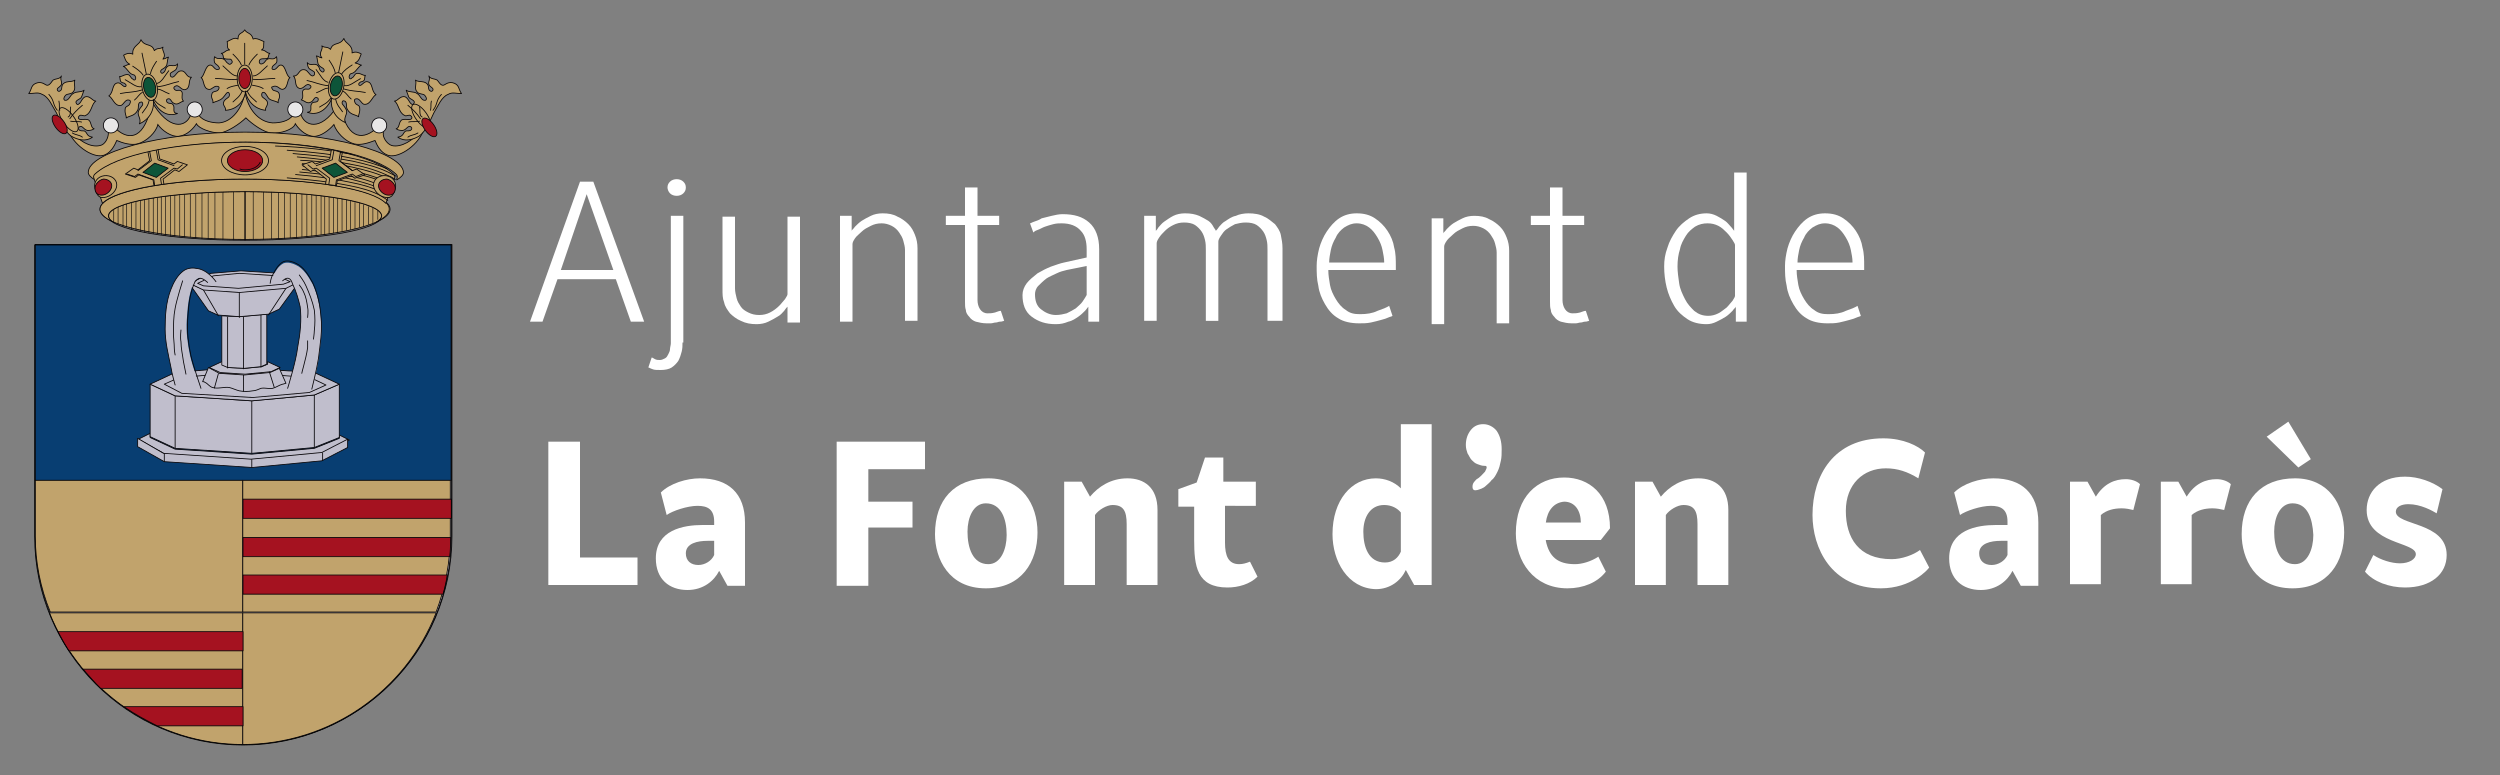 <?xml version="1.0" encoding="utf-8"?>
<!-- Generator: Adobe Illustrator 27.2.0, SVG Export Plug-In . SVG Version: 6.00 Build 0)  -->
<svg version="1.1" id="Capa_1" xmlns="http://www.w3.org/2000/svg" xmlns:xlink="http://www.w3.org/1999/xlink" x="0px" y="0px"
	 viewBox="0 0 300 93" style="enable-background:new 0 0 300 93;" xml:space="preserve">
<rect x="0" y="0" width="300" height="93" fill="#808080" stroke="none"/>
<style type="text/css">
	.st0{fill:#C1A36C;stroke:#070508;stroke-width:0.1;stroke-miterlimit:4.023;}
	.st1{fill:#C1A36C;stroke:#070508;stroke-width:0.1;stroke-linecap:round;stroke-linejoin:round;stroke-miterlimit:4.023;}
	.st2{fill:none;stroke:#070508;stroke-width:0.1;stroke-linecap:round;stroke-linejoin:round;stroke-miterlimit:4.023;}
	.st3{fill:#A51220;stroke:#070508;stroke-width:0.1;stroke-linecap:round;stroke-linejoin:round;stroke-miterlimit:4.023;}
	.st4{fill:#0D5539;stroke:#070508;stroke-width:0.1;stroke-linecap:round;stroke-linejoin:round;stroke-miterlimit:4.023;}
	.st5{fill:#E8E7E7;stroke:#070508;stroke-width:0.1;stroke-linecap:round;stroke-linejoin:round;stroke-miterlimit:4.023;}
	.st6{fill:#DFBA22;stroke:#070508;stroke-width:0.1;}
	.st7{fill:none;stroke:#070508;stroke-width:0.1;stroke-miterlimit:4.023;}
	.st8{fill:#C1A36C;stroke:#070508;stroke-width:0.1;stroke-linecap:round;stroke-linejoin:round;}
	
		.st9{fill-rule:evenodd;clip-rule:evenodd;fill:#C0BECC;stroke:#070508;stroke-width:0.1;stroke-linecap:round;stroke-linejoin:round;}
	.st10{fill-rule:evenodd;clip-rule:evenodd;fill:#083E72;stroke:#070508;stroke-width:0.1;}
	
		.st11{fill-rule:evenodd;clip-rule:evenodd;fill:#C1A36C;stroke:#070508;stroke-width:0.1;stroke-linecap:round;stroke-linejoin:round;}
	.st12{fill-rule:evenodd;clip-rule:evenodd;fill:#A51220;stroke:#070508;stroke-width:0.1;}
	
		.st13{fill-rule:evenodd;clip-rule:evenodd;fill:#A51220;stroke:#070508;stroke-width:0.1;stroke-linecap:round;stroke-linejoin:round;}
	.st14{fill:#C0BECC;stroke:#070508;stroke-width:0.1;stroke-linecap:round;stroke-linejoin:round;}
	.st15{fill:none;stroke:#070508;stroke-width:0.1;}
	.st16{fill:none;stroke:#070508;stroke-width:0.1;stroke-linecap:round;stroke-linejoin:round;}
	.st17{fill:#C0BECC;}
	.st18{fill:none;stroke:#000000;stroke-width:0.1;stroke-miterlimit:10;}
	.st19{fill:#FFFFFF;}
</style>
<g id="layer2" transform="translate(-13.437,-185)">
</g>
<g id="layer3" transform="translate(-69.866,-108.36)">
	<g id="g1711-5" transform="matrix(1.006,0,0,1.006,-846.873,-2.24)">
		<g id="g1473-7">
			<path id="path1172-4" class="st0" d="M940.5,120.9c-0.3,2-1.6,3.6-3.1,3.7c-0.8,0-1.9-0.2-2.4-0.9c-0.3-0.5-0.8-0.6-1,0
				c-0.6,1.5-2.6,1.8-4.6-1.6c-0.8,4.5-2.7,4.6-4.2,3.3c-0.3-0.2-1,0-1,0.4c0,0.6-0.4,1.4-1,1.5c-1.2,0.3-2.7-0.7-3.2-1.6
				c-0.1-0.1-0.6-0.1-0.5,0c0.7,1.7,3.1,3.3,4.3,2.7c0.7-0.3,1.1-1,1.4-1.7c0.7,0.3,1.7,0.6,2.5,0.4c1.1-0.3,2.2-1.4,2.4-2.3
				c0.5,0.7,1.6,1.5,2.5,1.4c1-0.1,1.8-1,2.1-1.5c0.3,0.6,1.8,1.1,2.8,1.1c0.9-0.1,2.4-1.1,3.1-1.8c0.7,0.7,2.2,1.8,3.1,1.8
				c1,0.1,2.6-0.4,2.8-1.1c0.3,0.5,1.1,1.4,2.1,1.5c0.9,0.1,2-0.8,2.5-1.4c0.3,0.9,1.3,2,2.4,2.3c0.8,0.2,1.7-0.1,2.5-0.4
				c0.3,0.7,0.7,1.4,1.4,1.7c1.2,0.6,3.6-1,4.3-2.7c0.1-0.2-0.4-0.2-0.5,0c-0.5,0.9-2.1,1.9-3.2,1.6c-0.6-0.2-1.1-1-1-1.5
				c0-0.4-0.7-0.6-1-0.4c-1.6,1.3-3.5,1.1-4.2-3.3c-1.9,3.4-4,3.1-4.6,1.6c-0.2-0.6-0.7-0.5-1,0c-0.5,0.7-1.5,0.9-2.4,0.9
				C942.1,124.5,940.8,122.9,940.5,120.9L940.5,120.9z"/>
			<g id="g1269-3" transform="translate(-2.938)">
				<path id="path1179-2" class="st1" d="M943.4,113.5c-0.3,0.5-0.8,0.3-0.8,1.1c-0.4-0.3-1,0.2-1.3,0.3c0.1,0.3-0.1,0.8,0.3,1
					c-0.5,0-0.6,0.4-1,0.4c0.3,0.1,0.2,0.5,0.3,0.6c0.2,0.1,0.5,0.1,0.8,0.1c0.2,0.1,0.3,0.4,0.1,0.5c-0.1,0.1-0.2,0.2-0.4,0
					c-0.2-0.1-0.3-0.4-0.5-0.5c-0.4-0.2-0.7,0.1-1.1-0.3c0,0-0.1,0.4,0,0.7c0.1,0.2,0.4,0.3,0.5,0.5c0.1,0.1,0.1,0.3,0,0.3
					c-0.5,0.2-0.6-0.5-1-0.5c-0.6,0-0.7,1.3-1.1,1.5c0.4,0.3,0.2,1.3,0.9,1.4c0.4,0.1,0.7-0.6,1.2-0.3c0.1,0.1,0,0.3-0.1,0.4
					c-0.2,0.2-0.6,0.1-0.7,0.4c-0.2,0.6,0.2,0.7,0.1,1.1c0.4-0.2,0.8-0.2,1.2-0.6c0.3-0.3,0.5-0.8,0.7-0.6c0.1,0.1,0.1,0.4,0,0.5
					c-0.2,0.2-0.5,0.3-0.6,0.6c-0.2,0.4,0.3,0.6,0.2,1c1.8-0.1,2.4-1.7,2.4-2.3c0,0.5,0.6,2.1,2.4,2.3c-0.1-0.4,0.3-0.5,0.2-1
					c-0.1-0.3-0.4-0.4-0.6-0.6c-0.1-0.1-0.1-0.4,0-0.5c0.3-0.2,0.5,0.3,0.7,0.6c0.3,0.4,0.8,0.3,1.2,0.6c-0.1-0.4,0.3-0.5,0.1-1.1
					c-0.1-0.3-0.5-0.3-0.7-0.4c-0.1-0.1-0.3-0.4-0.1-0.4c0.6-0.3,0.8,0.3,1.2,0.3c0.7-0.1,0.5-1.1,0.9-1.4c-0.5-0.2-0.5-1.5-1.1-1.5
					c-0.4,0-0.5,0.7-1,0.5c-0.1-0.1,0-0.2,0-0.3c0.1-0.2,0.4-0.3,0.5-0.5c0.1-0.2,0-0.7,0-0.7c-0.4,0.5-0.7,0.1-1.1,0.3
					c-0.2,0.1-0.3,0.4-0.5,0.5c-0.2,0.1-0.3,0.1-0.4,0c-0.1-0.1-0.1-0.4,0.1-0.5c0.2-0.1,0.5,0,0.8-0.1c0.2-0.1,0.1-0.5,0.3-0.6
					c-0.4,0-0.5-0.4-1-0.4c0.4-0.2,0.2-0.7,0.3-1c-0.3-0.1-0.9-0.5-1.3-0.3C944.2,113.8,943.7,114,943.4,113.5L943.4,113.5z"/>
				<g id="g1252-1">
					<ellipse id="path1184-6" class="st2" cx="943.4" cy="119.3" rx="0.9" ry="1.6"/>
					<ellipse id="ellipse1186-7" class="st3" cx="943.4" cy="119.3" rx="0.7" ry="1.2"/>
					<path id="path1188-8" class="st2" d="M943.4,117.6v-2.5"/>
					<path id="path1190-2" class="st2" d="M943,117.7c-0.2-0.5-0.6-0.9-1-1.3"/>
					<path id="path1192-7" class="st2" d="M942.5,119c-0.6,0-1.1-0.7-1.7-1.2"/>
					<path id="path1194-9" class="st2" d="M942.5,119.4c-1.1,0.1-1.6-0.1-2.6-0.1"/>
					<path id="path1196-6" class="st2" d="M942.6,120.1c-0.4,0.1-0.8,0.1-1.3,0.4"/>
					<path id="path1198-2" class="st2" d="M943.1,120.8c-0.3,0.7-0.7,0.9-1.1,1.3"/>
					<path id="path1210-4" class="st2" d="M943.9,117.7c0.2-0.5,0.6-0.9,1-1.3"/>
					<path id="path1215-6" class="st2" d="M944.4,119c0.6,0,1.1-0.7,1.7-1.2"/>
					<path id="path1217-9" class="st2" d="M944.4,119.4c1.1,0.1,1.6-0.1,2.6-0.1"/>
					<path id="path1220-9" class="st2" d="M944.3,120.1c0.4,0.1,0.8,0.1,1.3,0.4"/>
					<path id="path1222-5" class="st2" d="M943.7,120.8c0.3,0.7,0.7,0.9,1.1,1.3"/>
				</g>
			</g>
			<g id="g1302-4" transform="rotate(-11.587,1166.039,748.782)">
				<path id="path1272-0" class="st1" d="M1059,81.3c-0.4-0.3-0.8-0.2-1.1-0.1c0.1,0.3,0,0.8,0.5,1.2c-0.5,0-0.4,0.1-0.8,0.1
					c0.2,0.1,0.3,0.4,0.6,0.9c0.2,0.3,0.4,0.3,0.5,0.4c0.1,0.2,0.1,0.4,0,0.5c-0.1,0.1-0.2,0.1-0.3-0.1c-0.2-0.1-0.2-0.5-0.4-0.6
					c-0.4-0.2-0.8,0.1-1.1,0c0.1,0.2-0.1,0.5,0.1,0.7c0.2,0.2,0.3,0.1,0.4,0.3c0.1,0.1,0.1,0.2,0,0.3c-0.3,0.1-0.4-0.5-0.8-0.6
					c-0.8-0.1-0.7,1-1.4,1.3c0.4,0.3,0.4,1.3,1.1,1.4c0.4,0.1,0.7-0.7,1.2-0.4c0.2,0.1,0,0.4-0.1,0.5c-0.2,0.2-0.5,0.1-0.6,0.4
					c-0.2,0.6,0,0.8-0.1,1.1c0.4-0.2,1,0,1.5-0.6c0.3-0.3,0.1-1,0.7-0.9c0.1,0.1,0.1,0.3,0,0.4c-0.2,0.2-0.4,0.3-0.6,0.6
					c-0.3,0.4,0.2,1-0.2,1.5c1.8-0.4,2.2-1.9,2.2-2.5c0,0.5,0.7,2.5,2.5,2.2c-0.7-0.2-0.1-0.7-0.3-1.1c-0.1-0.3-0.4-0.2-0.6-0.4
					c-0.1-0.1-0.1-0.3,0-0.4c0.5-0.2,0.4,0.4,0.7,0.6c0.4,0.4,0.8,0,1.2,0c-0.3-0.4,0.2-0.9,0-1.2c-0.2-0.3-0.5-0.1-0.7-0.3
					c-0.1-0.1-0.2-0.3,0-0.4c0.6-0.3,0.6,0.6,1.2,0.6c0.7-0.1,0.5-1,1-1.3c-0.7-0.1-0.4-1-1.2-1c-0.4,0-0.8,0.7-1.1,0.5
					c-0.2-0.1-0.1-0.3-0.1-0.4c0.1-0.2,0.6-0.2,0.8-0.4c0.2-0.2,0.3-0.6,0.3-0.6c-0.4,0.4-0.9-0.2-1.3,0.1c-0.2,0.1-0.3,0.4-0.4,0.5
					c-0.2,0.1-0.3,0.2-0.4,0.1c-0.1-0.1-0.1-0.3,0.1-0.4c0.2-0.1,0.4-0.1,0.6-0.3c0.2-0.1,0.3-0.8,0.5-1c-0.4,0-0.2,0.1-0.7,0.1
					c0.6-0.5,0-1,0.3-1.4c-0.5,0.2-0.6-0.1-1.1,0.2c-0.1-1-1-0.6-1.3-1.6C1060,80.4,1059.1,80.3,1059,81.3L1059,81.3z"/>
				<g id="g1300-1">
					
						<ellipse id="ellipse1274-8" transform="matrix(-1 -8.537282e-06 8.537282e-06 -1 2120.269 171.09)" class="st2" cx="1060.1" cy="85.5" rx="0.9" ry="1.6"/>
					
						<ellipse id="ellipse1276-6" transform="matrix(-1 -7.918169e-06 7.918169e-06 -1 2120.269 171.089)" class="st4" cx="1060.1" cy="85.5" rx="0.7" ry="1.2"/>
					<path id="path1278-5" class="st2" d="M1060.1,83.9v-2.5"/>
					<path id="path1280-8" class="st2" d="M1059.7,84c-0.2-0.5-0.6-0.9-1-1.3"/>
					<path id="path1282-5" class="st2" d="M1059.2,85.3c-0.6,0-1.1-0.7-1.7-1.2"/>
					<path id="path1284-9" class="st2" d="M1059.2,85.7c-1.1,0.1-1.6-0.1-2.6-0.1"/>
					<path id="path1286-9" class="st2" d="M1059.2,86c-0.4,0.1-0.7,0.5-1.1,0.7"/>
					<path id="path1288-5" class="st2" d="M1059.8,87.1c-0.3,0.7-0.7,0.9-1.1,1.3"/>
					<path id="path1290-0" class="st2" d="M1060.6,84c0.2-0.5,0.6-0.9,1-1.3"/>
					<path id="path1292-7" class="st2" d="M1061.1,85.3c0.6,0,1.1-0.7,1.7-1.2"/>
					<path id="path1294-0" class="st2" d="M1061.1,85.7c1.1,0.1,1.6-0.1,2.6-0.1"/>
					<path id="path1296-1" class="st2" d="M1061.1,86c0.4,0.1,0.7,0.5,1.2,0.8"/>
					<path id="path1298-4" class="st2" d="M1060.4,87.1c0.3,0.7,0.7,0.9,1.1,1.3"/>
				</g>
			</g>
			<g id="g1334-3" transform="matrix(-0.98,-0.201,-0.201,0.98,2466.663,249.474)">
				<path id="path1304-7" class="st1" d="M1508.7,173.5c-0.4-0.3-0.8-0.2-1.1-0.1c0.1,0.3,0,0.8,0.5,1.2c-0.5,0-0.4,0.1-0.8,0.1
					c0.2,0.1,0.3,0.4,0.6,0.9c0.2,0.3,0.4,0.3,0.5,0.4c0.1,0.2,0.1,0.4,0,0.5c-0.1,0.1-0.2,0.1-0.3-0.1c-0.2-0.1-0.2-0.5-0.4-0.6
					c-0.4-0.2-0.8,0.1-1.1,0c0.1,0.2-0.1,0.5,0.1,0.7c0.2,0.2,0.3,0.1,0.4,0.3c0.1,0.1,0.1,0.2,0,0.3c-0.3,0.1-0.4-0.5-0.8-0.6
					c-0.8-0.1-0.7,1-1.4,1.3c0.4,0.3,0.4,1.3,1.1,1.4c0.4,0.1,0.7-0.7,1.2-0.4c0.2,0.1,0,0.4-0.1,0.5c-0.2,0.2-0.5,0.1-0.6,0.4
					c-0.2,0.6,0,0.8-0.1,1.1c0.4-0.2,1,0,1.5-0.6c0.3-0.3,0.1-1,0.7-0.9c0.1,0.1,0.1,0.3,0,0.4c-0.2,0.2-0.4,0.3-0.6,0.6
					c-0.3,0.4,0.2,1-0.2,1.5c1.8-0.4,2.2-1.9,2.2-2.5c0,0.5,0.7,2.5,2.5,2.2c-0.7-0.2-0.1-0.7-0.3-1.1c-0.1-0.3-0.4-0.2-0.6-0.4
					c-0.1-0.1-0.1-0.3,0-0.4c0.5-0.2,0.4,0.4,0.7,0.6c0.4,0.4,0.8,0,1.2,0c-0.3-0.4,0.2-0.9,0-1.2c-0.2-0.3-0.5-0.1-0.7-0.3
					c-0.1-0.1-0.2-0.3,0-0.4c0.6-0.3,0.6,0.6,1.2,0.6c0.7-0.1,0.5-1,1-1.3c-0.7-0.1-0.4-1-1.2-1c-0.4,0-0.8,0.7-1.1,0.5
					c-0.2-0.1-0.1-0.3-0.1-0.4c0.1-0.2,0.6-0.2,0.8-0.4c0.2-0.2,0.3-0.6,0.3-0.6c-0.4,0.4-0.9-0.2-1.3,0.1c-0.2,0.1-0.3,0.4-0.4,0.5
					c-0.2,0.1-0.3,0.2-0.4,0.1c-0.1-0.1-0.1-0.3,0.1-0.4c0.2-0.1,0.4-0.1,0.6-0.3c0.2-0.1,0.3-0.8,0.5-1c-0.4,0-0.2,0.1-0.7,0.1
					c0.6-0.5,0-1,0.3-1.4c-0.5,0.2-0.6-0.1-1.1,0.2c-0.1-1-1-0.6-1.3-1.6C1509.7,172.6,1508.8,172.5,1508.7,173.5L1508.7,173.5z"/>
				<g id="g1332-5">
					
						<ellipse id="ellipse1306-5" transform="matrix(-1.332348e-05 -1 1 -1.332348e-05 1332.072 1687.532)" class="st2" cx="1509.8" cy="177.7" rx="1.6" ry="-0.9"/>
					
						<ellipse id="ellipse1308-4" transform="matrix(-1.270437e-05 -1 1 -1.270437e-05 1332.071 1687.532)" class="st4" cx="1509.8" cy="177.7" rx="1.2" ry="-0.7"/>
					<path id="path1310-6" class="st2" d="M1509.8,176.1v-2.5"/>
					<path id="path1312-5" class="st2" d="M1509.4,176.2c-0.2-0.5-0.6-0.9-1-1.3"/>
					<path id="path1314-1" class="st2" d="M1508.8,177.5c-0.6,0-1.1-0.7-1.7-1.2"/>
					<path id="path1316-9" class="st2" d="M1508.8,177.9c-1.1,0.1-1.6-0.1-2.6-0.1"/>
					<path id="path1318-2" class="st2" d="M1508.8,178.2c-0.4,0.1-0.7,0.5-1.1,0.7"/>
					<path id="path1320-3" class="st2" d="M1509.5,179.3c-0.3,0.7-0.7,0.9-1.1,1.3"/>
					<path id="path1322-3" class="st2" d="M1510.2,176.2c0.2-0.5,0.6-0.9,1-1.3"/>
					<path id="path1324-7" class="st2" d="M1510.8,177.5c0.6,0,1.1-0.7,1.7-1.2"/>
					<path id="path1326-5" class="st2" d="M1510.7,177.9c1.1,0.1,1.6-0.1,2.6-0.1"/>
					<path id="path1328-7" class="st2" d="M1510.7,178.2c0.4,0.1,0.7,0.5,1.2,0.8"/>
					<path id="path1330-4" class="st2" d="M1510.1,179.3c0.3,0.7,0.7,0.9,1.1,1.3"/>
				</g>
			</g>
			<g id="g1363-5">
				<path id="path1336-2" class="st1" d="M918,123.4c0.4,0.8,0.9,2.2,1.8,2.8c0.7,0.4,1.7,0.7,2.5,0.1c-0.7-0.1-0.6-0.5-0.9-0.7
					c-0.1-0.1-0.4,0-0.6-0.1c-0.2-0.1-0.2-0.3-0.1-0.4c0.4-0.3,0.5,0.3,1,0.4c0.3,0,0.5,0,0.8-0.2c-0.4-0.1-0.3-0.7-0.6-1
					c-0.2-0.2-0.7-0.1-1-0.1c-0.2,0-0.4-0.2-0.2-0.4c0.2-0.3,0.6,0.1,0.8-0.1c0.7-0.3,0.7-1.4,1.2-1.7c-0.4,0-0.7-0.7-1.3-0.5
					c-0.2,0.1-0.4,0.4-0.5,0.6c-0.2,0.3-0.4,0.4-0.5,0.2c-0.3-0.4,0.5-0.5,0.6-0.8c0.1-0.2,0.2-0.6,0.3-0.8
					c-0.4,0.3-0.9,0.1-1.3,0.4c-0.4,0.2-0.5,0.9-1,0.8c-0.2-0.1-0.1-0.4,0.1-0.6c0.2-0.2,0.7-0.1,0.9-0.4c0.4-0.4,0-1,0.2-1.4
					c-0.4,0.3-1.2,0-1.5,0.6c-0.1,0.2,0,0.6-0.3,0.7c-0.1,0.1-0.3,0-0.3-0.2c0-0.2,0.4-0.3,0.5-0.6c0.1-0.4-0.2-0.5,0-1
					c-0.2,0.4-0.7,0.3-1,0.5c-0.2,0.2-0.3,0.5-0.6,0.6c-0.3,0.1-0.5-0.4-1.2-0.3c-0.9,0.2-0.7,0.8-1.1,1.3c0.7,0,1.1-0.2,1.6,0.1
					C917.1,121.5,917.5,122.6,918,123.4L918,123.4z"/>
				
					<ellipse id="path1338-6" transform="matrix(0.814 -0.582 0.582 0.814 99.01 557.676)" class="st1" cx="918.9" cy="124.5" rx="0.7" ry="1.7"/>
				
					<ellipse id="ellipse1340-0" transform="matrix(0.814 -0.58 0.58 0.814 98.219 556.261)" class="st3" cx="918.8" cy="124.6" rx="0.6" ry="1.3"/>
				<path id="path1342-3" class="st2" d="M918.1,123.1c-0.6-0.8-0.3-1.1-1-1.9"/>
				<path id="path1344-1" class="st2" d="M918.4,123.1c-0.1-0.4,0-0.7-0.1-1.1"/>
				<path id="path1346-7" class="st2" d="M919.4,123.9c0.4-0.2,0.2-0.8,0.3-1.2"/>
				<path id="path1348-1" class="st2" d="M919.6,124.1c0.4-0.6,0.9-1.1,1.5-1.6"/>
				<path id="path1350-6" class="st2" d="M919.7,124.4c0.5,0.1,1,0,1.3,0.1"/>
				<path id="path1352-0" class="st2" d="M919.9,125.8c0.5,0.3,0.8,0.2,1.2,0.5"/>
			</g>
			<g id="g1383-9" transform="matrix(-1,0,0,1,2340.025,0)">
				<path id="path1365-9" class="st1" d="M1377,123.4c0.4,0.8,0.9,2.2,1.8,2.8c0.7,0.4,1.7,0.7,2.5,0.1c-0.7-0.1-0.6-0.5-0.9-0.7
					c-0.1-0.1-0.4,0-0.6-0.1c-0.2-0.1-0.2-0.3-0.1-0.4c0.4-0.3,0.5,0.3,1,0.4c0.3,0,0.5,0,0.8-0.2c-0.4-0.1-0.3-0.7-0.6-1
					c-0.2-0.2-0.7-0.1-1-0.1c-0.2,0-0.4-0.2-0.2-0.4c0.2-0.3,0.6,0.1,0.8-0.1c0.7-0.3,0.7-1.4,1.2-1.7c-0.4,0-0.7-0.7-1.3-0.5
					c-0.2,0.1-0.4,0.4-0.5,0.6c-0.2,0.3-0.4,0.4-0.5,0.2c-0.3-0.4,0.5-0.5,0.6-0.8c0.1-0.2,0.2-0.6,0.3-0.8
					c-0.4,0.3-0.9,0.1-1.3,0.4c-0.4,0.2-0.5,0.9-1,0.8c-0.2-0.1-0.1-0.4,0.1-0.6c0.2-0.2,0.7-0.1,0.9-0.4c0.4-0.4,0-1,0.2-1.4
					c-0.4,0.3-1.2,0-1.5,0.6c-0.1,0.2,0,0.6-0.3,0.7c-0.1,0.1-0.3,0-0.3-0.2c0-0.2,0.4-0.3,0.5-0.6c0.1-0.4-0.2-0.5,0-1
					c-0.2,0.4-0.7,0.3-1,0.5c-0.2,0.2-0.3,0.5-0.6,0.6c-0.3,0.1-0.5-0.4-1.2-0.3c-0.9,0.2-0.7,0.8-1.1,1.3c0.7,0,1.1-0.2,1.6,0.1
					C1376.1,121.5,1376.5,122.6,1377,123.4L1377,123.4z"/>
				
					<ellipse id="ellipse1367-2" transform="matrix(0.582 -0.814 0.814 0.582 475.226 1172.958)" class="st1" cx="1377.9" cy="124.5" rx="1.7" ry="-0.7"/>
				
					<ellipse id="ellipse1369-4" transform="matrix(0.58 -0.814 0.814 0.58 476.927 1174.48)" class="st3" cx="1377.9" cy="124.6" rx="1.3" ry="-0.6"/>
				<path id="path1371-9" class="st2" d="M1377.1,123.1c-0.6-0.8-0.3-1.1-1-1.9"/>
				<path id="path1373-2" class="st2" d="M1377.4,123.1c-0.1-0.4,0-0.7-0.1-1.1"/>
				<path id="path1375-8" class="st2" d="M1378.4,123.9c0.4-0.2,0.2-0.8,0.3-1.2"/>
				<path id="path1377-4" class="st2" d="M1378.6,124.1c0.4-0.6,0.9-1.1,1.5-1.6"/>
				<path id="path1379-6" class="st2" d="M1378.7,124.4c0.5,0.1,1,0,1.3,0.1"/>
				<path id="path1381-5" class="st2" d="M1378.9,125.8c0.5,0.3,0.8,0.2,1.2,0.5"/>
			</g>
			<g id="g1397-1">
				<circle id="path1385-1" class="st5" cx="924.5" cy="124.9" r="0.9">
				</circle>
				<circle id="circle1387-9" class="st5" cx="934.5" cy="123" r="0.9">
				</circle>
				<circle id="circle1389-2" class="st5" cx="946.5" cy="123" r="0.9">
				</circle>
				<circle id="circle1391-0" class="st5" cx="956.5" cy="124.9" r="0.9">
				</circle>
			</g>
		</g>
		<g id="g1744-3">
			<g id="g1596-6">
				<g id="g1782-5">
					<ellipse id="ellipse1097-1" class="st1" cx="940.5" cy="134.9" rx="17.3" ry="3.6"/>
					<g id="g1689-9" transform="matrix(0.736,0,0,1,76.747,384.553)">
						<path id="path1378-4" class="st6" d="M1167.6-246.1v-5.6"/>
						<path id="path1380-1" class="st6" d="M1166.6-246.1v-5.5"/>
						<path id="path1382-4" class="st6" d="M1165.6-246.2v-5.4"/>
						<path id="path1384-0" class="st6" d="M1164.7-246.3v-5.3"/>
						<path id="path1386-1" class="st6" d="M1163.8-246.3v-5.2"/>
						<path id="path1388-2" class="st6" d="M1162.2-246.4l0-5 M1163-246.4v-5.1"/>
						<path id="path1390-1" class="st6" d="M1160.7-246.5v-4.8 M1161.5-246.4l0-4.9"/>
						<path id="path1392-7" class="st6" d="M1158.7-246.7v-4.3 M1159.4-246.7v-4.4 M1160-246.6v-4.6"/>
						<path id="path1394-3" class="st6" d="M1158-246.8v-4.2"/>
						<path id="path1396-9" class="st6" d="M1157.3-246.9v-4"/>
						<path id="path1398-1" class="st6" d="M1156.6-247v-3.8"/>
						<path id="path1400-1" class="st6" d="M1155.2-247.3l0-3.2 M1155.9-247.2v-3.5"/>
						<path id="path1402-6" class="st6" d="M1154.4-247.5v-2.9"/>
						<path id="path1404-9" class="st6" d="M1153.8-247.6v-2.6"/>
						<path id="path1406-4" class="st6" d="M1153-247.8v-2.2"/>
						<path id="path1408-5" class="st6" d="M1152.3-248v-1.8"/>
						<path id="path1410-0" class="st6" d="M1151.5-248.4v-1.1"/>
						<path id="path1412-8" class="st6" d="M1171.7-246v-5.8 M1170-246l0-5.7 M1168.7-246.1v-5.7"/>
						<path id="path1414-8" class="st6" d="M1179-246.1v-5.6"/>
						<path id="path1416-5" class="st6" d="M1180-246.1v-5.5"/>
						<path id="path1418-0" class="st6" d="M1180.9-246.2v-5.4"/>
						<path id="path1420-6" class="st6" d="M1181.9-246.2v-5.3"/>
						<path id="path1422-3" class="st6" d="M1182.8-246.3v-5.2"/>
						<path id="path1424-1" class="st6" d="M1184.4-246.4l0-5 M1183.6-246.3v-5.1"/>
						<path id="path1426-9" class="st6" d="M1185.9-246.6v-4.7 M1185.1-246.5l0-4.8"/>
						<path id="path1428-6" class="st6" d="M1187.9-246.8v-4.3 M1187.2-246.7v-4.4 M1186.5-246.6v-4.6"/>
						<path id="path1430-6" class="st6" d="M1188.6-246.8v-4.2"/>
						<path id="path1432-6" class="st6" d="M1189.3-247v-3.9"/>
						<path id="path1434-0" class="st6" d="M1190-247.1v-3.7"/>
						<path id="path1436-4" class="st6" d="M1191.4-247.3l0-3.2 M1190.7-247.2v-3.5"/>
						<path id="path1438-2" class="st6" d="M1192.1-247.5v-2.9"/>
						<path id="path1440-0" class="st6" d="M1192.8-247.6v-2.6"/>
						<path id="path1442-8" class="st6" d="M1193.6-247.8v-2.2"/>
						<path id="path1444-6" class="st6" d="M1194.3-248v-1.8"/>
						<path id="path1446-1" class="st6" d="M1195.1-248.4v-1.1"/>
						<path id="path1448-2" class="st6" d="M1174.9-246v-5.8 M1176.6-246l0-5.7 M1177.9-246.1v-5.7"/>
					</g>
					<ellipse id="path1095-5" class="st2" cx="940.5" cy="135.7" rx="16.3" ry="2.9"/>
					<path id="path1099-7" class="st7" d="M940.5,138.6v-5.8"/>
					<path id="ellipse1736-8" class="st1" d="M940.5,131.3c-9.5,0-17.3,1.6-17.3,3.6c0,0.5,0.5,1,1.5,1.5c-0.3-0.2-0.5-0.5-0.5-0.7
						c0-1.6,7.3-2.9,16.3-2.9c9,0,16.3,1.3,16.3,2.9l0,0c0,0.2-0.2,0.5-0.6,0.7c1-0.5,1.5-1,1.5-1.5
						C957.8,132.9,950,131.3,940.5,131.3L940.5,131.3z"/>
				</g>
				<path id="path1323-0" class="st1" d="M940.5,125.7c-10.4,0-18.7,2.5-18.7,4.8c0,0.3,0.3,0.6,0.8,0.9l0-0.1
					c-0.1-0.2-0.1-0.4,0.1-0.6c2.5-2.2,9.7-3.8,17.9-3.8c8.2,0,15.4,1.5,17.9,3.8c0.2,0.2,0.2,0.3,0.1,0.6l0,0.1
					c0.5-0.3,0.8-0.6,0.8-0.9C959.3,128.2,950.9,125.7,940.5,125.7z"/>
				<path id="path1129-9" class="st1" d="M940.5,126.9c-8.2,0-15.4,1.5-17.9,3.8c-0.2,0.2-0.2,0.3-0.1,0.6l1,2.9
					c1.6-1.7,8.7-2.9,16.9-2.9c8.2,0,15.3,1.2,16.9,2.9l1-2.9c0.1-0.2,0.1-0.4-0.1-0.6C955.9,128.5,948.7,126.9,940.5,126.9
					L940.5,126.9z"/>
				<g id="g1434-1" transform="translate(56.429,-76.64)">
					<path id="path1219-0" class="st2" d="M901.1,210.5c-0.2-0.2-0.6-0.4-0.9-0.6c-0.9-0.5-2.2-0.9-3.8-1.2c-2-0.4-4.6-0.7-7.3-0.9"
						/>
					<path id="path1221-4" class="st2" d="M901.3,210.1c-0.3-0.2-0.6-0.4-0.9-0.6c-1-0.5-2.3-0.9-3.9-1.2c-1.8-0.4-4-0.7-6.4-0.9"/>
					<path id="path1223-0" class="st2" d="M901.4,209.7c-0.3-0.2-0.6-0.4-0.9-0.5c-1-0.5-2.4-0.9-4-1.3c-1.7-0.4-3.7-0.6-5.9-0.8"/>
					<path id="path1225-4" class="st2" d="M901.5,209.4c-0.3-0.2-0.5-0.4-0.8-0.5c-1.1-0.5-2.4-1-4.1-1.3c-1.7-0.4-3.6-0.6-5.7-0.8"
						/>
					<path id="path1271-7" class="st2" d="M901.7,209c-0.3-0.2-0.5-0.3-0.8-0.5c-1.1-0.6-2.5-1-4.2-1.3c-1.7-0.4-3.6-0.6-5.7-0.8"/>
					<path id="path1273-0" class="st2" d="M901.8,208.7c-0.2-0.2-0.5-0.3-0.8-0.4c-1.2-0.6-2.6-1-4.3-1.4c-1.7-0.4-3.7-0.6-5.8-0.8"
						/>
					<path id="path1275-5" class="st2" d="M901.9,208.3c-0.2-0.2-0.5-0.3-0.7-0.4c-1.2-0.6-2.6-1-4.4-1.4c-1.8-0.4-3.8-0.7-6.1-0.8"
						/>
					<path id="path1277-5" class="st2" d="M902,208c-0.2-0.1-0.4-0.3-0.7-0.4c-1.3-0.6-2.7-1.1-4.5-1.4c-1.9-0.4-4.1-0.7-6.5-0.9"/>
					<path id="path1279-9" class="st2" d="M902.1,207.6c-0.2-0.1-0.4-0.2-0.6-0.3c-1.3-0.7-2.8-1.1-4.6-1.5c-2-0.4-4.5-0.7-7.1-0.9"
						/>
					<path id="path1281-7" class="st2" d="M901,206.7c-1.2-0.5-2.5-0.9-4-1.2c-2.3-0.5-5-0.8-7.9-1"/>
					<path id="path1303-2" class="st2" d="M896.9,205c-2.7-0.5-5.9-0.9-9.2-1"/>
				</g>
				<path id="path1598-3" class="st1" d="M950.8,127.8l-0.2,1.1l-1.7,0.6l-0.4-0.3l-1.2,0.4l1,0.8l0.5-0.2l1.4,1.1l-0.1,0.6v0
					c0.4,0.1,0.9,0.1,1.3,0.2l0.1-0.6l1.7-0.6l0.4,0.3l1.2-0.4l-1-0.7l-0.5,0.2l-1.4-1.1l0.2-1C951.7,128,951.3,127.9,950.8,127.8
					L950.8,127.8z"/>
			</g>
			<path id="path1213-7" class="st7" d="M940.5,138.6v-5.8"/>
			<g id="g1433-5">
				<g id="g1371-7">
					<path id="path1364-1" class="st2" d="M951.1,127.9l-0.2,1.1l-1.9,0.7"/>
					<path id="path1366-0" class="st2" d="M950.5,131.9l0.1-0.7L949,130l-0.4,0.1l-0.6-0.5"/>
				</g>
				<path id="path1395-9" class="st2" d="M951.9,128l-0.2,1.1l1.6,1.2"/>
				<path id="path1411-5" class="st2" d="M951.3,132.1l0.1-0.7l1.9-0.7l0.4,0.3l0.8-0.3"/>
				<path id="path1423-1" class="st4" d="M949.7,130l1.6-0.6l1.4,1.1l-1.6,0.6L949.7,130z"/>
			</g>
			<g id="g1451-0" transform="matrix(-1,0,0,1,2340.025,0)">
				<g id="g1441-6">
					<path id="path1435-4" class="st2" d="M1409.9,127.8l-0.2,1.1l-1.7,0.6l-0.4-0.3l-1.2,0.4l1,0.8l0.5-0.2l1.4,1.1l-0.1,0.6"/>
					<path id="path1437-2" class="st2" d="M1410.1,127.9l-0.2,1.1l-1.9,0.7"/>
					<path id="path1439-8" class="st2" d="M1409.5,131.9l0.1-0.7l-1.6-1.2l-0.4,0.1l-0.6-0.5"/>
				</g>
				<path id="path1443-1" class="st2" d="M1410.9,128l-0.2,1.1l1.6,1.2"/>
				<path id="path1445-7" class="st2" d="M1411.1,128.1l-0.2,1l1.4,1.1l0.5-0.2l0,0l1,0.7l-1.2,0.4l-0.4-0.3l-1.7,0.6l-0.1,0.6"/>
				<path id="path1447-7" class="st2" d="M1410.3,132.1l0.1-0.7l1.9-0.7l0.4,0.3l0.9-0.3"/>
				<path id="path1449-5" class="st4" d="M1408.7,130l1.6-0.6l1.4,1.1l-1.6,0.6L1408.7,130z"/>
			</g>
			<g id="g1191-1">
				<ellipse id="path1177-8" class="st2" cx="940.5" cy="129.1" rx="2.8" ry="1.7"/>
				<ellipse id="ellipse1179-0" class="st3" cx="940.5" cy="129.1" rx="2.1" ry="1.3"/>
				<path id="path1186-0" class="st2" d="M942.3,129.3c-0.2,0.5-0.9,0.9-1.8,0.9c-0.2,0-0.4,0-0.6-0.1"/>
			</g>
			<g id="g1201-6">
				<path id="path1193-6" class="st8" d="M925.2,132c0,0.7-0.7,1.4-1.5,1.5c-0.7,0.1-0.9-0.4-1.1-1.1c-0.2-0.7,0.3-1.4,1.1-1.5
					C924.5,130.8,925.2,131.3,925.2,132L925.2,132z"/>
				<path id="ellipse1195-1" class="st3" d="M924.6,132.1c0,0.5-0.5,1-1,1.1l0,0c-0.6,0.1-1-0.2-1-0.8v0c0-0.5,0.5-1,1-1.1l0,0
					C924.1,131.3,924.6,131.6,924.6,132.1L924.6,132.1z"/>
			</g>
			<g id="g1207-5" transform="matrix(-1,0,0,1,2340.025,0)">
				<path id="path1203-7" class="st8" d="M1384.2,132c0,0.7-0.7,1.4-1.5,1.5c-0.7,0.1-0.9-0.4-1.1-1.1c-0.2-0.7,0.3-1.4,1.1-1.5
					S1384.2,131.3,1384.2,132L1384.2,132z"/>
				<path id="path1205-5" class="st3" d="M1383.6,132.1c0,0.5-0.5,1-1,1.1l0,0c-0.6,0.1-1-0.2-1-0.8v0c0-0.5,0.5-1,1-1.1l0,0
					C1383.1,131.3,1383.6,131.6,1383.6,132.1L1383.6,132.1z"/>
			</g>
		</g>
	</g>
</g>
<g id="layer1" transform="translate(-69.866,-108.36)">
	<path id="path4411" class="st9" d="M74.1,137.7v35c0,13.8,11.2,25,25,25s25-11.2,25-25v-35H74.1z"/>
	<path id="rect1124" class="st10" d="M74.1,137.7V166H124v-28.3H74.1z"/>
	<path id="path1126" class="st11" d="M74.1,166v6.7c0,3.1,0.6,6.2,1.8,9.1H99V166H74.1z"/>
	<path id="path1130" class="st11" d="M99,166v15.8h23.2c1.1-2.9,1.7-6,1.7-9.1V166H99z"/>
	<path id="path1134" class="st11" d="M75.8,181.9c3.8,9.5,13,15.8,23.2,15.8v-15.8H75.8z"/>
	<path id="path1138" class="st11" d="M99,181.9v15.8c10.3,0,19.5-6.3,23.2-15.8H99z"/>
</g>
<g id="layer4" transform="translate(-13.437,-185)">
	<path id="path1143" class="st12" d="M42.6,244.9v2.3h25v-2.3H42.6z M42.6,249.5v2.3h24.8c0.1-0.8,0.1-1.5,0.1-2.3H42.6z M42.6,254
		v2.3h24c0.2-0.7,0.4-1.5,0.5-2.3H42.6z"/>
	<path id="path1150" class="st13" d="M20.4,260.8c0.4,0.8,0.8,1.5,1.3,2.3h20.9v-2.3H20.4z M23.4,265.3c0.7,0.8,1.4,1.6,2.1,2.3h17
		v-2.3H23.4z M28.3,269.8c1.3,0.9,2.6,1.6,4,2.3h10.3v-2.3H28.3z"/>
</g>
<g id="layer5" transform="translate(-13.437,-185)">
	<g id="g1454" transform="translate(-775.947)">
		<g id="g1254">
			<g id="g1209">
				<path id="path1194" class="st14" d="M807.4,237l-1.4,0.7l3.2,1.8l10.5,0.7l8.5-0.8l3.1-1.6l-1.2-0.6v0.4l-3,1.2l-7.5,0.7
					l-9.2-0.6l-3-1.4L807.4,237z"/>
				<path id="path1196" class="st14" d="M805.9,237.6v1l3.2,1.8l10.5,0.7l8.4-0.8l3.1-1.6v-1l-3.1,1.6l-8.5,0.8l-10.5-0.7
					L805.9,237.6z"/>
				<path id="path1198" class="st15" d="M809.1,240.4v-1"/>
				<path id="path1200" class="st15" d="M819.6,241.1v-1"/>
				<path id="path1202" class="st15" d="M828.1,239.3v1"/>
			</g>
			<g id="g1222">
				<path id="path1192" class="st14" d="M807.4,231.1v6.3l3,1.4l9.2,0.6l7.5-0.7l3-1.2v-6.4l-3,1.3l-7.5,0.7l-9.2-0.6L807.4,231.1z"
					/>
				<path id="path1212" class="st15" d="M810.4,238.8v-6.3"/>
				<path id="path1214" class="st15" d="M819.6,239.4v-6.3"/>
				<path id="path1216" class="st15" d="M827.1,238.7v-6.3"/>
			</g>
			<g id="g1238">
				<path id="path1224" class="st14" d="M807.4,231.1l3-1.4l7.1-0.6l9.6,0.6l3,1.4l-3,1.3l-7.5,0.7l-9.2-0.6L807.4,231.1z"/>
				<path id="path1234" class="st16" d="M809.1,231.1l1.8-0.8l7.1-0.6l8.6,0.6l1.9,0.9l-2,0.9l-6.8,0.6l-8.5-0.5L809.1,231.1z"/>
			</g>
		</g>
		<g id="g1306">
			<path id="path1268" class="st14" d="M816,228.4l-1.5,0.7l1.3,0.6l3,0.2l3.1-0.3l1.1-0.5l-1.5-0.7v0.3l-0.7,0.3l-2,0.2l-2-0.1
				l-0.7-0.4V228.4z"/>
			<g id="g1291">
				<path id="path1278" class="st14" d="M814.4,229.1l-0.7,1.7c0.1,0,0.2,0,0.3,0.1c0.3,0.1,0.5,0.5,0.9,0.6c0.6,0.2,1.4-0.1,2,0
					c0.4,0.1,0.8,0.3,1.2,0.4c0.5,0.1,1.1,0.1,1.6,0c0.4,0,0.7-0.2,1-0.3c0.5-0.1,1,0.1,1.4,0c0.4-0.1,0.8-0.4,1.2-0.5
					c0.1,0,0.3-0.1,0.4-0.1l-0.8-1.8l-1.1,0.5l-3.1,0.3l-3-0.2L814.4,229.1z"/>
				<path id="path1281" class="st15" d="M815.1,231.6l0.5-1.8"/>
				<path id="path1283" class="st15" d="M818.6,232v-2"/>
				<path id="path1285" class="st15" d="M822.3,231.5l-0.6-1.9"/>
			</g>
		</g>
		<g id="g1324">
			<path id="path1310" class="st14" d="M816,228.8v-5.9l2.2,0.1l3.2-0.3l0,6l-0.7,0.3l-2,0.2l-2-0.1L816,228.8z"/>
			<path id="path1314" class="st15" d="M816.7,229.2l0-6.2"/>
			<path id="path1316" class="st15" d="M818.6,223v6.3"/>
			<path id="path1318" class="st15" d="M820.7,222.8v6.3"/>
		</g>
		<g id="g1350">
			<path id="path1338" class="st14" d="M825.3,218.8l-2.4,3.3l-1.3,0.6l-3.5,0.3l-2.6-0.2l-1.1-0.5l-2.4-3.4l1.7,0.8l4.3,0.3
				l5.6-0.5L825.3,218.8z"/>
			<path id="path1340" class="st16" d="M815.6,222.9l-1.8-3.1"/>
			<path id="path1342" class="st16" d="M818.1,223.1v-3"/>
			<path id="path1344" class="st16" d="M821.6,222.8l2.1-3.2"/>
		</g>
		<path id="path1352" class="st14" d="M825.3,218.8l-2.2-1l-4.8-0.3l-3.6,0.3l-2.6,1.2l1.7,0.8l4.3,0.3l5.6-0.5L825.3,218.8z"/>
		<path id="path1360" class="st16" d="M813.1,219l1.9-0.9l3.1-0.3l4.6,0.3l1.5,0.7l-0.8,0.3l-5.4,0.5l-4.2-0.3L813.1,219z"/>
		<g id="g1381">
			<path id="path1362" class="st17" d="M810.4,231.2c0,0-0.4-1.4-0.5-2.1c-0.3-1.5-0.7-3-0.7-4.6c0-1.6,0.1-3.3,0.7-4.8
				c0.3-0.8,0.8-1.7,1.5-2.2c0.4-0.3,1-0.4,1.5-0.3c1.4,0.1,2.4,1.6,2.4,1.6l-1.1,0.1c0,0-0.6-0.6-1-0.5c-0.2,0.1-0.5,0.3-0.6,0.6
				c-0.6,1.4-0.7,2.9-0.8,4.4c-0.1,1.4,0.1,2.9,0.4,4.3c0.3,1.3,1.2,3.9,1.2,3.9"/>
			<path id="path1370" class="st16" d="M810.4,231.2c0,0-0.4-1.4-0.5-2.1c-0.3-1.5-0.7-3-0.7-4.6c0-1.6,0.1-3.3,0.7-4.8
				c0.3-0.8,0.8-1.7,1.5-2.2c0.4-0.3,1-0.4,1.5-0.3c1.4,0.1,2.4,1.6,2.4,1.6"/>
			<path id="path1364" class="st16" d="M814.3,218.9c0,0-0.6-0.6-1-0.5c-0.2,0.1-0.5,0.3-0.6,0.6c-0.6,1.4-0.7,2.9-0.8,4.4
				c-0.1,1.4,0.1,2.9,0.4,4.3c0.3,1.3,1.2,3.9,1.2,3.9"/>
			<path id="path1372" class="st16" d="M811.3,218.7c0,0-0.7,2.2-0.9,3.3c-0.2,1-0.2,2-0.2,3c0,0.6,0.1,1.2,0.1,1.8
				c0,0.3,0.1,0.8,0.1,0.8"/>
			<path id="path1374" class="st16" d="M811.1,224.6c0,0-0.1,0.9,0,1.4c0,0.8,0.2,1.6,0.3,2.4c0.1,0.5,0.3,1.5,0.3,1.5"/>
		</g>
		<g id="g1405">
			<path id="path1383" class="st17" d="M823.3,218.7c0,0,0.4-0.4,0.7-0.3c0.3,0.1,0.4,0.4,0.5,0.7c0.4,0.8,0.7,1.8,0.9,2.7
				c0.2,1.6,0,3.3-0.3,4.9c-0.2,1.7-1.2,4.9-1.2,4.9l2.9,0.3c0,0,0.6-2.4,0.8-3.7c0.2-1.7,0.5-3.4,0.3-5c-0.1-1.4-0.4-2.8-1-4.1
				c-0.5-0.9-1.1-1.9-2-2.3c-0.4-0.2-1-0.4-1.5-0.2c-0.6,0.3-1,1-1.3,1.6c-0.2,0.3-0.3,1-0.3,1"/>
			<path id="path1391" class="st16" d="M823.3,218.7c0,0,0.4-0.4,0.7-0.3c0.3,0.1,0.4,0.4,0.5,0.7c0.4,0.8,0.7,1.8,0.9,2.7
				c0.2,1.6,0,3.3-0.3,4.9c-0.2,1.7-1.2,4.9-1.2,4.9"/>
			<path id="path1385" class="st16" d="M826.8,231.7c0,0,0.6-2.4,0.8-3.7c0.2-1.7,0.5-3.4,0.3-5c-0.1-1.4-0.4-2.8-1-4.1
				c-0.5-0.9-1.1-1.9-2-2.3c-0.4-0.2-1-0.4-1.5-0.2c-0.6,0.3-1,1-1.3,1.6c-0.2,0.3-0.3,1-0.3,1"/>
			<path id="path1393" class="st16" d="M825.3,218c0,0,0.6,0.8,0.8,1.3c0.4,0.9,0.8,1.9,1,2.9c0.1,0.8,0.1,1.7,0,2.5
				c0,0.3-0.1,1-0.1,1"/>
			<path id="path1395" class="st16" d="M825.3,219.2c0,0,0.4,0.5,0.5,0.8c0.3,0.6,0.4,1.2,0.5,1.9c0.1,0.4,0,1.2,0,1.2"/>
			<path id="path1397" class="st16" d="M826.3,225.9c0,0,0,0.5,0,0.8c-0.1,0.8-0.3,1.5-0.5,2.3c-0.1,0.3-0.2,0.8-0.2,0.8"/>
		</g>
	</g>
</g>
<g id="layer6" transform="translate(-13.437,-185)">
	<path id="rect4406" class="st18" d="M17.6,214.4v35c0,13.8,11.2,25,25,25s25-11.2,25-25v-35H17.6z"/>
</g>
<g>
	<path class="st19" d="M75.7,38.6l-1.8-5.1h-7l-1.8,5.1h-1.5l6-16.8h1.6l6.1,16.8H75.7z M70.4,23.3l-3.1,9.1h6.3L70.4,23.3z"/>
	<path class="st19" d="M81.9,41.1c0,0.4,0,0.7-0.1,1.1s-0.2,0.7-0.4,1.1c-0.2,0.3-0.5,0.6-0.8,0.8c-0.3,0.2-0.8,0.3-1.3,0.3
		c-0.4,0-0.8,0-1-0.1c-0.3-0.1-0.4-0.2-0.5-0.2l0.4-1.2c0.1,0,0.2,0.1,0.4,0.2c0.2,0.1,0.4,0.1,0.6,0.1c0.2,0,0.4-0.1,0.6-0.2
		c0.2-0.1,0.3-0.3,0.4-0.5c0.1-0.2,0.2-0.4,0.2-0.6c0-0.2,0.1-0.5,0.1-0.7V25.9h1.5V41.1z M82.3,22.5c0,0.3-0.1,0.5-0.3,0.7
		c-0.2,0.2-0.5,0.3-0.8,0.3c-0.3,0-0.6-0.1-0.8-0.3c-0.2-0.2-0.3-0.5-0.3-0.7c0-0.3,0.1-0.5,0.3-0.7c0.2-0.2,0.5-0.3,0.8-0.3
		c0.3,0,0.6,0.1,0.8,0.3C82.2,22,82.3,22.2,82.3,22.5z"/>
	<path class="st19" d="M94.5,38.6v-1.8c-0.1,0.1-0.2,0.2-0.4,0.5c-0.2,0.2-0.4,0.5-0.8,0.7c-0.3,0.2-0.7,0.4-1.1,0.6
		c-0.4,0.2-0.9,0.3-1.4,0.3c-0.7,0-1.3-0.1-1.9-0.4c-0.5-0.2-1-0.6-1.3-0.9c-0.3-0.4-0.6-0.8-0.7-1.3c-0.2-0.5-0.2-1-0.2-1.6v-8.7
		h1.5v8.6c0,0.4,0.1,0.8,0.2,1.2c0.1,0.4,0.3,0.7,0.5,1c0.2,0.3,0.5,0.5,0.9,0.7c0.4,0.2,0.8,0.3,1.3,0.3c0.5,0,0.9-0.1,1.3-0.3
		c0.4-0.2,0.8-0.5,1.1-0.8c0.3-0.3,0.5-0.6,0.7-0.8c0.2-0.3,0.3-0.5,0.3-0.6v-9.3h1.5v12.7H94.5z"/>
	<path class="st19" d="M108.6,38.6V30c0-0.4-0.1-0.7-0.2-1.1c-0.1-0.4-0.3-0.7-0.5-1c-0.2-0.3-0.5-0.6-0.9-0.8s-0.8-0.3-1.2-0.3
		c-0.5,0-0.9,0.1-1.3,0.3c-0.4,0.2-0.8,0.4-1.1,0.7s-0.6,0.5-0.8,0.8c-0.2,0.3-0.3,0.5-0.3,0.7v9.3h-1.5V25.9h1.4v1.8
		c0-0.1,0.2-0.2,0.4-0.5c0.2-0.2,0.5-0.5,0.8-0.7c0.3-0.2,0.7-0.4,1.1-0.6c0.4-0.2,0.9-0.3,1.4-0.3c0.7,0,1.3,0.1,1.8,0.4
		c0.5,0.2,1,0.6,1.3,0.9c0.4,0.4,0.6,0.8,0.8,1.3c0.2,0.5,0.3,1,0.3,1.6v8.7H108.6z"/>
	<path class="st19" d="M120,38.6c-0.2,0-0.3,0.1-0.5,0.1c-0.2,0-0.4,0.1-0.6,0.1c-0.2,0-0.4,0-0.5,0c-0.5,0-0.9-0.1-1.3-0.2
		c-0.3-0.1-0.6-0.3-0.8-0.6c-0.2-0.2-0.4-0.5-0.4-0.8c-0.1-0.3-0.1-0.6-0.1-1v-9.2h-2.3v-1.1h2.3v-3.4h1.5v3.4h2.6v1.1h-2.6v9
		c0,0.4,0.1,0.8,0.3,1.1s0.5,0.5,0.9,0.5c0.3,0,0.5,0,0.9-0.1c0.3-0.1,0.5-0.2,0.7-0.2l0.4,1.2C120.2,38.6,120.1,38.6,120,38.6z"/>
	<path class="st19" d="M130.6,38.6v-1.8c-0.1,0.1-0.2,0.3-0.4,0.5c-0.2,0.2-0.5,0.5-0.8,0.7c-0.3,0.2-0.7,0.5-1.2,0.6
		c-0.5,0.2-0.9,0.3-1.5,0.3c-1.2,0-2.1-0.3-2.9-0.9c-0.8-0.6-1.1-1.5-1.1-2.6c0-0.5,0.2-1,0.5-1.4s0.8-0.8,1.3-1.2
		c0.5-0.3,1.1-0.6,1.6-0.8c0.6-0.2,1.1-0.4,1.6-0.5l2.7-0.6v-1c0-0.9-0.2-1.7-0.7-2.2c-0.5-0.6-1.3-0.9-2.3-0.9c-0.3,0-0.6,0-1,0.1
		c-0.4,0.1-0.7,0.2-1,0.3c-0.3,0.1-0.6,0.3-0.9,0.4c-0.3,0.1-0.4,0.2-0.5,0.3l-0.4-1.1c0.1,0,0.2-0.1,0.5-0.2
		c0.3-0.1,0.6-0.2,0.9-0.4c0.4-0.1,0.8-0.2,1.2-0.3c0.4-0.1,0.9-0.2,1.3-0.2c1.4,0,2.4,0.3,3.2,1c0.8,0.7,1.2,1.8,1.2,3.2v8.7H130.6
		z M130.5,31.9l-2.5,0.5c-0.4,0.1-0.8,0.2-1.2,0.4c-0.4,0.2-0.9,0.4-1.2,0.6c-0.4,0.3-0.7,0.6-1,0.9c-0.3,0.3-0.4,0.7-0.4,1
		c0,0.8,0.2,1.4,0.7,1.8c0.5,0.4,1.1,0.7,1.8,0.7c0.5,0,0.9-0.1,1.3-0.2c0.4-0.2,0.8-0.4,1.1-0.6c0.3-0.3,0.6-0.5,0.8-0.8
		c0.2-0.3,0.4-0.6,0.5-0.8V31.9z"/>
	<path class="st19" d="M152.1,38.6V30c0-0.4,0-0.8-0.1-1.2c-0.1-0.4-0.2-0.7-0.4-1c-0.2-0.3-0.5-0.6-0.8-0.8s-0.8-0.3-1.3-0.3
		c-0.5,0-0.9,0.1-1.3,0.2c-0.4,0.2-0.7,0.4-1,0.6c-0.3,0.2-0.5,0.5-0.7,0.8c-0.2,0.3-0.3,0.5-0.3,0.7v9.5h-1.5V30
		c0-0.4,0-0.8-0.1-1.2c-0.1-0.4-0.2-0.7-0.4-1c-0.2-0.3-0.5-0.6-0.8-0.8c-0.3-0.2-0.8-0.3-1.3-0.3c-0.5,0-0.9,0.1-1.3,0.3
		c-0.4,0.2-0.7,0.4-1,0.7c-0.3,0.3-0.5,0.5-0.7,0.8c-0.2,0.3-0.3,0.5-0.3,0.7v9.3h-1.5V25.9h1.4v1.8c0.1-0.1,0.2-0.2,0.3-0.4
		c0.2-0.2,0.4-0.5,0.7-0.7c0.3-0.2,0.7-0.5,1.1-0.7c0.4-0.2,0.9-0.3,1.4-0.3c0.7,0,1.2,0.1,1.7,0.3c0.4,0.2,0.8,0.4,1.1,0.6
		c0.3,0.2,0.5,0.5,0.6,0.7c0.1,0.2,0.3,0.4,0.3,0.5c0.1-0.1,0.2-0.2,0.4-0.5c0.2-0.2,0.4-0.5,0.8-0.7c0.3-0.2,0.7-0.5,1.2-0.6
		c0.4-0.2,1-0.3,1.5-0.3c0.7,0,1.4,0.1,1.9,0.4c0.5,0.2,0.9,0.6,1.3,0.9c0.3,0.4,0.6,0.8,0.7,1.3c0.1,0.5,0.2,1,0.2,1.6v8.7H152.1z"
		/>
	<path class="st19" d="M159.4,32.5c0,0.5,0.1,1.1,0.2,1.7c0.1,0.6,0.4,1.2,0.7,1.7s0.7,1,1.2,1.3c0.5,0.4,1,0.5,1.7,0.5
		c0.8,0,1.5-0.1,2.1-0.4c0.6-0.2,1.1-0.4,1.4-0.6l0.4,1.2c-0.1,0.1-0.3,0.1-0.5,0.2c-0.2,0.1-0.5,0.2-0.9,0.3
		c-0.4,0.1-0.7,0.2-1.2,0.3s-0.9,0.1-1.4,0.1c-1,0-1.9-0.2-2.5-0.6c-0.7-0.4-1.2-1-1.6-1.7s-0.7-1.4-0.8-2.2
		c-0.2-0.8-0.2-1.6-0.2-2.4c0-0.6,0.1-1.3,0.3-2.1c0.2-0.7,0.5-1.4,0.9-2c0.4-0.6,0.9-1.2,1.5-1.6c0.6-0.4,1.3-0.6,2.1-0.6
		c0.9,0,1.6,0.2,2.2,0.6c0.6,0.4,1.1,0.9,1.5,1.5c0.4,0.6,0.7,1.3,0.8,2c0.2,0.7,0.2,1.5,0.2,2.2v0.5H159.4z M166.1,31.4
		c0-0.4-0.1-0.9-0.2-1.4c-0.1-0.5-0.3-1-0.6-1.5s-0.6-0.9-1-1.2c-0.4-0.3-0.9-0.5-1.5-0.5c-0.6,0-1,0.2-1.5,0.5
		c-0.4,0.3-0.8,0.7-1,1.2c-0.3,0.5-0.5,1-0.6,1.5c-0.1,0.5-0.2,1-0.2,1.5H166.1z"/>
	<path class="st19" d="M179.6,38.9v-8.6c0-0.4-0.1-0.7-0.2-1.1c-0.1-0.4-0.3-0.7-0.5-1c-0.2-0.3-0.5-0.6-0.9-0.8
		c-0.4-0.2-0.8-0.3-1.2-0.3c-0.5,0-0.9,0.1-1.3,0.3c-0.4,0.2-0.8,0.4-1.1,0.7c-0.3,0.3-0.6,0.5-0.8,0.8c-0.2,0.3-0.3,0.5-0.3,0.7
		v9.3h-1.5V26.2h1.4V28c0-0.1,0.2-0.2,0.4-0.5c0.2-0.2,0.5-0.5,0.8-0.7c0.3-0.2,0.7-0.4,1.1-0.6c0.4-0.2,0.9-0.3,1.4-0.3
		c0.7,0,1.3,0.1,1.8,0.4c0.5,0.2,1,0.6,1.3,0.9c0.4,0.4,0.6,0.8,0.8,1.3c0.2,0.5,0.3,1,0.3,1.6v8.7H179.6z"/>
	<path class="st19" d="M190.2,38.6c-0.2,0-0.3,0.1-0.5,0.1c-0.2,0-0.4,0.1-0.6,0.1c-0.2,0-0.4,0-0.5,0c-0.5,0-0.9-0.1-1.3-0.2
		c-0.3-0.1-0.6-0.3-0.8-0.6c-0.2-0.2-0.4-0.5-0.4-0.8c-0.1-0.3-0.1-0.6-0.1-1v-9.2h-2.3v-1.1h2.3v-3.4h1.5v3.4h2.6v1.1h-2.6v9
		c0,0.4,0.1,0.8,0.3,1.1s0.5,0.5,0.9,0.5c0.3,0,0.5,0,0.9-0.1c0.3-0.1,0.5-0.2,0.7-0.2l0.4,1.2C190.4,38.6,190.3,38.6,190.2,38.6z"
		/>
	<path class="st19" d="M208.3,38.6v-1.8c0,0.1-0.2,0.2-0.4,0.5c-0.2,0.2-0.5,0.5-0.8,0.7c-0.3,0.2-0.7,0.4-1.1,0.6
		c-0.4,0.2-0.8,0.3-1.2,0.3c-0.9,0-1.7-0.2-2.3-0.6s-1.2-0.9-1.6-1.6c-0.4-0.7-0.7-1.4-0.9-2.2c-0.2-0.8-0.3-1.7-0.3-2.5
		c0-0.8,0.1-1.5,0.4-2.3c0.2-0.7,0.6-1.4,1-2c0.4-0.6,1-1.1,1.6-1.5c0.6-0.4,1.3-0.6,2.1-0.6c0.4,0,0.8,0.1,1.2,0.3
		c0.4,0.2,0.7,0.4,1,0.6c0.3,0.2,0.5,0.5,0.7,0.7c0.2,0.2,0.3,0.4,0.4,0.5v-7h1.5v17.9H208.3z M208.2,29.4c0-0.1-0.1-0.3-0.3-0.6
		c-0.2-0.3-0.4-0.6-0.7-0.9c-0.3-0.3-0.6-0.6-1-0.8c-0.4-0.2-0.8-0.3-1.3-0.3c-0.5,0-1,0.1-1.5,0.4c-0.4,0.3-0.8,0.6-1.1,1.1
		c-0.3,0.5-0.6,1-0.7,1.6c-0.2,0.6-0.3,1.3-0.3,2.1c0,0.6,0.1,1.3,0.2,2c0.1,0.7,0.4,1.3,0.7,1.9c0.3,0.6,0.7,1,1.1,1.4
		c0.5,0.4,1,0.6,1.7,0.6c0.4,0,0.8-0.1,1.2-0.3c0.4-0.2,0.7-0.5,1-0.7c0.3-0.3,0.5-0.6,0.7-0.8c0.2-0.3,0.3-0.5,0.3-0.6V29.4z"/>
	<path class="st19" d="M215.6,32.5c0,0.5,0.1,1.1,0.2,1.7c0.1,0.6,0.4,1.2,0.7,1.7s0.7,1,1.2,1.3c0.5,0.4,1,0.5,1.7,0.5
		c0.8,0,1.5-0.1,2.1-0.4c0.6-0.2,1.1-0.4,1.4-0.6l0.4,1.2c-0.1,0.1-0.3,0.1-0.5,0.2c-0.2,0.1-0.5,0.2-0.9,0.3
		c-0.4,0.1-0.7,0.2-1.2,0.3s-0.9,0.1-1.4,0.1c-1,0-1.9-0.2-2.5-0.6c-0.7-0.4-1.2-1-1.6-1.7s-0.7-1.4-0.8-2.2
		c-0.2-0.8-0.2-1.6-0.2-2.4c0-0.6,0.1-1.3,0.3-2.1c0.2-0.7,0.5-1.4,0.9-2c0.4-0.6,0.9-1.2,1.5-1.6c0.6-0.4,1.3-0.6,2.1-0.6
		c0.9,0,1.6,0.2,2.2,0.6c0.6,0.4,1.1,0.9,1.5,1.5c0.4,0.6,0.7,1.3,0.8,2c0.2,0.7,0.2,1.5,0.2,2.2v0.5H215.6z M222.3,31.4
		c0-0.4-0.1-0.9-0.2-1.4c-0.1-0.5-0.3-1-0.6-1.5s-0.6-0.9-1-1.2c-0.4-0.3-0.9-0.5-1.5-0.5c-0.6,0-1,0.2-1.5,0.5
		c-0.4,0.3-0.8,0.7-1,1.2c-0.3,0.5-0.5,1-0.6,1.5c-0.1,0.5-0.2,1-0.2,1.5H222.3z"/>
</g>
<g>
	<g>
		<path class="st19" d="M69.7,66.9h6.8v3.3H65.8V53h3.8V66.9z"/>
		<path class="st19" d="M84,57.4c3.4,0,5.4,1.8,5.4,5.3v7.6h-2.1l-1-1.8c-0.6,1.2-1.9,2.3-3.8,2.3c-2.2,0-3.8-1.3-3.8-3.8
			c0-3.4,3.3-4,5.6-4h1.4v-0.4c0-1.5-0.8-1.9-2-1.9c-1.2,0-3,0.6-3.7,1.1l-0.7-2.7C80.4,58,82.4,57.4,84,57.4z M85.7,64.9h-0.8
			c-1.2,0-2.6,0.3-2.6,1.5c0,0.9,0.6,1.4,1.5,1.4c0.8,0,1.6-0.5,1.9-1.2V64.9z"/>
		<path class="st19" d="M104.2,56.3v3.9h5.3v3.1h-5.3v7h-3.8V53H111v3.3H104.2z"/>
		<path class="st19" d="M118.3,70.6c-4.5,0-6.1-3.6-6.1-6.5c0-4.1,2.3-6.7,6.4-6.7c4,0,5.9,3.1,5.9,6.5
			C124.5,67.4,122.6,70.6,118.3,70.6z M118.3,60.4c-1.5,0-2.2,1.7-2.2,3.4c0,1.9,0.6,3.9,2.5,3.9c1.5,0,2.2-1.8,2.2-3.5
			C120.8,62.2,120.1,60.4,118.3,60.4z"/>
		<path class="st19" d="M135.3,57.4c2,0,3.6,1.1,3.6,3.8v9h-3.7v-7.3c0-1.6-0.4-2.3-1.7-2.3c-0.7,0-1.7,0.6-2.1,1.2v8.4h-3.7V57.8
			h2.1l1,1.8C131.8,58.4,133.3,57.4,135.3,57.4z"/>
		<path class="st19" d="M147,65.1c0,1.6,0.4,2.6,1.7,2.6c0.4,0,0.8-0.1,1.3-0.3l0.9,1.8c-0.9,0.9-2.3,1.3-3.6,1.3
			c-3.7,0-4-2.6-4-5.7v-4h-1.9v-2.1l2.2-0.8l1-3h2.2v2.9h3.9v2.9H147V65.1z"/>
		<path class="st19" d="M159.9,64.1c0-4.1,2.3-6.7,5.2-6.7c1.1,0,2.2,0.4,3,1.2v-7.7h3.7v19.3h-2.1l-1-1.8c-0.6,1.3-1.9,2.3-3.6,2.3
			C161.7,70.6,159.9,67.3,159.9,64.1z M168.1,66.2v-4.7c-0.4-0.5-1.1-0.9-2-0.9c-1.7,0-2.5,1.5-2.5,3.2c0,1.8,0.6,3.7,2.6,3.7
			C167.2,67.5,167.8,66.9,168.1,66.2z"/>
		<path class="st19" d="M185.5,64.9c0.4,1.9,1.4,2.8,3.5,2.8c0.8,0,1.9-0.3,2.8-0.9l0.9,1.8c-1,1.3-2.7,2-4.6,2
			c-4.1,0-6.2-3.3-6.2-6.6c0-4.4,2.6-6.7,5.8-6.7c3,0,5.5,2,5.5,6.1l-1.1,1.4H185.5z M185.5,62.7h4.2c0-1.4-0.7-2.5-2-2.5
			C186.5,60.3,185.7,61.2,185.5,62.7z"/>
		<path class="st19" d="M203.8,57.4c2,0,3.6,1.1,3.6,3.8v9h-3.7v-7.3c0-1.6-0.4-2.3-1.7-2.3c-0.7,0-1.7,0.6-2.1,1.2v8.4h-3.7V57.8
			h2.1l1,1.8C200.3,58.4,201.8,57.4,203.8,57.4z"/>
		<path class="st19" d="M231.5,68.1c-0.1,0.2-2.1,2.5-5.8,2.5c-6,0-8.2-4.9-8.2-8.8c0-4.8,2.6-9.2,8.5-9.2c2.4,0,4.2,0.9,5,1.7
			l-0.8,3.1c-1.3-0.8-2.5-1.2-3.9-1.2c-2.7,0-4.8,1.9-4.8,5.1c0,3.2,1.5,5.8,5.5,5.8c1.2,0,2.6-0.5,3.4-1.1L231.5,68.1z"/>
		<path class="st19" d="M239.2,57.4c3.4,0,5.4,1.8,5.4,5.3v7.6h-2.1l-1-1.8c-0.6,1.2-1.9,2.3-3.8,2.3c-2.2,0-3.8-1.3-3.8-3.8
			c0-3.4,3.3-4,5.6-4h1.4v-0.4c0-1.5-0.8-1.9-2-1.9c-1.2,0-3,0.6-3.7,1.1l-0.7-2.7C235.6,58,237.6,57.4,239.2,57.4z M240.9,64.9
			h-0.8c-1.2,0-2.6,0.3-2.6,1.5c0,0.9,0.6,1.4,1.5,1.4c0.8,0,1.6-0.5,1.9-1.2V64.9z"/>
		<path class="st19" d="M251.5,59.6c1-1.6,2.3-2.1,3.6-2.1c0.6,0,1.3,0.2,1.7,0.6l-0.8,3.1c-0.4-0.1-0.9-0.2-1.4-0.2
			c-0.9,0-1.8,0.2-2.5,0.8v8.3h-3.7V57.8h2.1L251.5,59.6z"/>
		<path class="st19" d="M262.4,59.6c1-1.6,2.3-2.1,3.6-2.1c0.6,0,1.3,0.2,1.7,0.6l-0.8,3.1c-0.4-0.1-0.9-0.2-1.4-0.2
			c-0.9,0-1.8,0.2-2.5,0.8v8.3h-3.7V57.8h2.1L262.4,59.6z"/>
		<path class="st19" d="M275.1,70.6c-4.5,0-6.1-3.6-6.1-6.5c0-4.1,2.3-6.7,6.4-6.7c4,0,5.9,3.1,5.9,6.5
			C281.3,67.4,279.4,70.6,275.1,70.6z M272,52.4l2.6-1.8l2.7,4.5l-1.5,1L272,52.4z M275.1,60.4c-1.5,0-2.2,1.7-2.2,3.4
			c0,1.9,0.6,3.9,2.5,3.9c1.5,0,2.2-1.8,2.2-3.5C277.5,62.2,276.9,60.4,275.1,60.4z"/>
		<path class="st19" d="M292.4,61.6c-0.5-0.3-1.9-1.1-3.4-1.1c-0.8,0-1.5,0.3-1.5,0.9c0,1.7,6.1,1.2,6.1,5.2c0,2.3-1.9,3.9-5,3.9
			c-1.9,0-3.8-0.7-4.8-1.9l1-2c0.9,0.6,2.2,1,3.2,1c1.1,0,1.9-0.5,1.9-1.1c0-1.5-5.9-1.2-5.9-5.3c0-2.1,1.5-4,4.6-4
			c1.6,0,3.3,0.6,4.5,1.5L292.4,61.6z"/>
	</g>
	<g>
		<path class="st19" d="M180.2,53.9c0,0.5,0,1-0.1,1.4c-0.1,0.5-0.2,0.9-0.4,1.3c-0.2,0.4-0.4,0.8-0.7,1c-0.2,0.3-0.5,0.5-0.7,0.7
			c-0.3,0.3-0.7,0.4-1,0.5c-0.4,0.1-0.6,0-0.6-0.4c0-0.4,0.2-0.6,0.5-0.9c0.4-0.2,0.7-0.6,1-0.9c0.1-0.2,0.2-0.4,0.2-0.5
			c0-0.2-0.1-0.2-0.3-0.2c-0.3,0-0.5-0.1-0.8-0.2c-0.3-0.1-0.5-0.3-0.7-0.5c-0.2-0.2-0.3-0.5-0.5-0.8c-0.1-0.3-0.2-0.6-0.2-1
			c0-0.7,0.2-1.3,0.6-1.8c0.4-0.5,0.9-0.7,1.5-0.7c0.6,0,1.2,0.3,1.6,0.8C180,52.3,180.2,53,180.2,53.9z"/>
	</g>
</g>
<g>
</g>
<g>
</g>
<g>
</g>
<g>
</g>
<g>
</g>
<g>
</g>
</svg>
